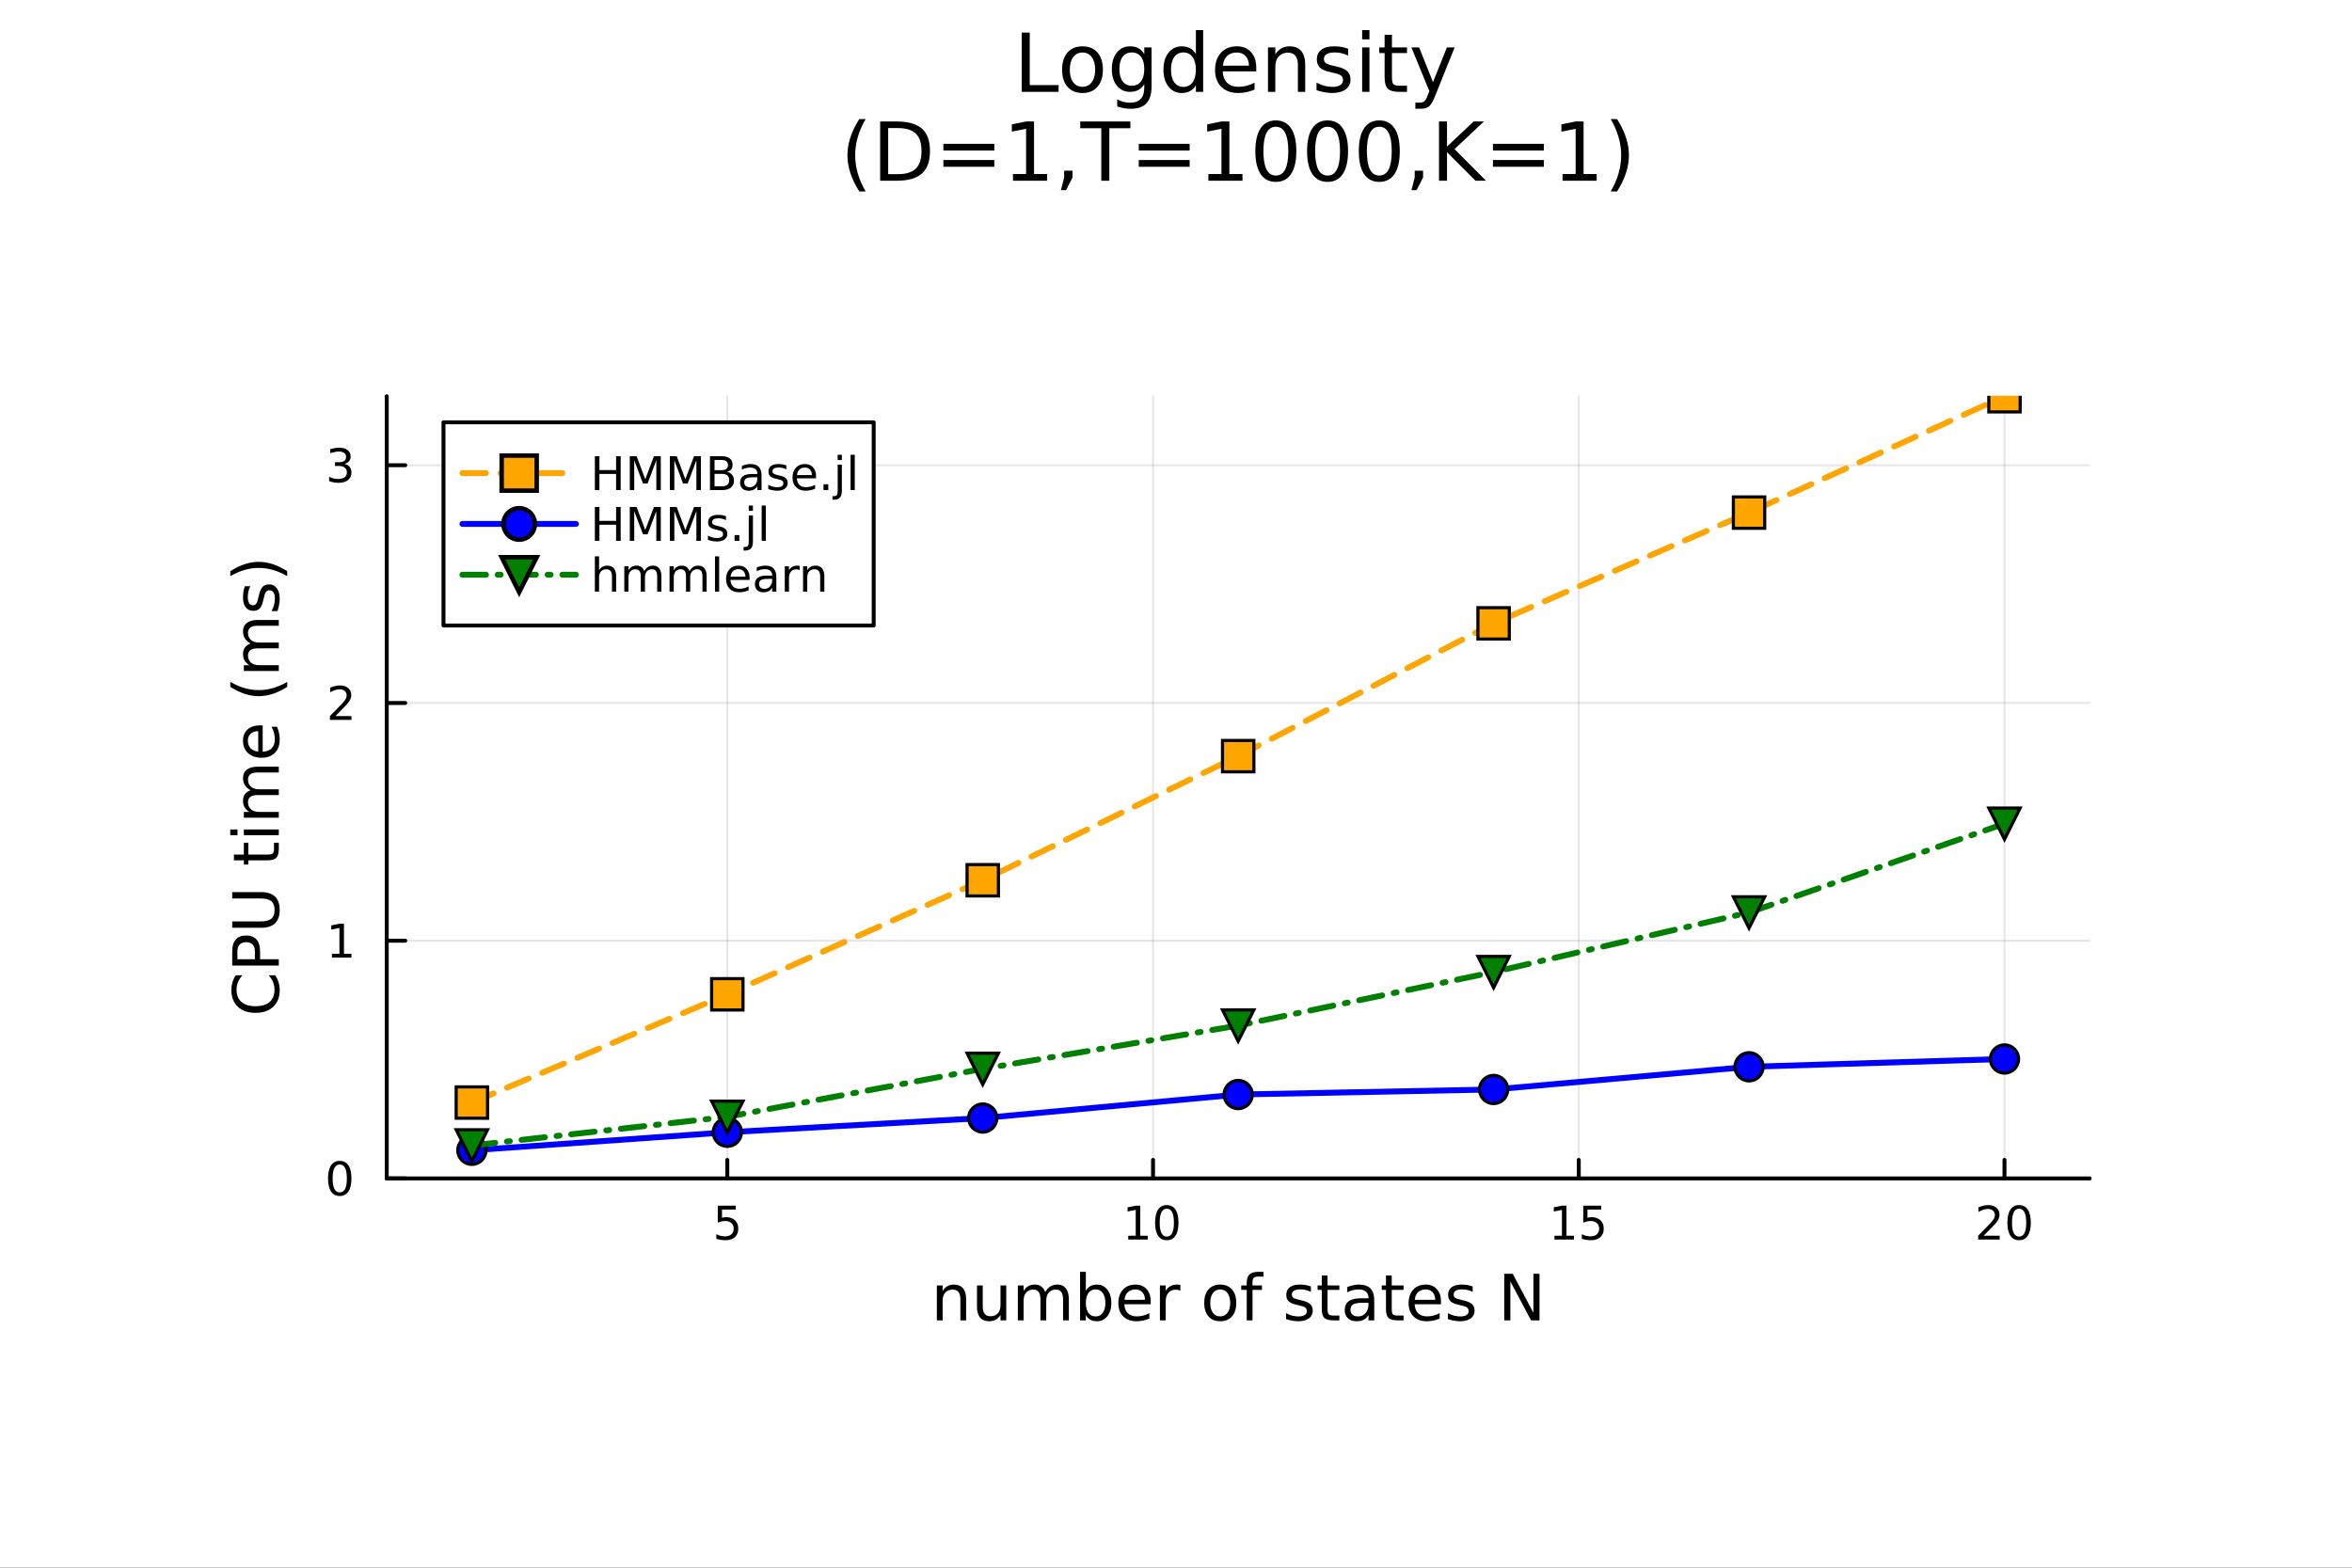 <?xml version="1.0" encoding="utf-8"?>
<svg xmlns="http://www.w3.org/2000/svg" xmlns:xlink="http://www.w3.org/1999/xlink" width="600" height="400" viewBox="0 0 2400 1600">
<rect x="0" y="0" width="2400" height="1600" fill="#333333" stroke="none"/>
<defs>
  <clipPath id="clip260">
    <rect x="0" y="0" width="2400" height="1600"/>
  </clipPath>
</defs>
<path clip-path="url(#clip260)" d="M0 1600 L2400 1600 L2400 0 L0 0  Z" fill="#ffffff" fill-rule="evenodd" fill-opacity="1"/>
<defs>
  <clipPath id="clip261">
    <rect x="480" y="0" width="1681" height="1600"/>
  </clipPath>
</defs>
<path clip-path="url(#clip260)" d="M394.621 1202.71 L2132.28 1202.71 L2132.28 404.425 L394.621 404.425  Z" fill="#ffffff" fill-rule="evenodd" fill-opacity="1"/>
<defs>
  <clipPath id="clip262">
    <rect x="394" y="404" width="1739" height="799"/>
  </clipPath>
</defs>
<polyline clip-path="url(#clip262)" style="stroke:#000000; stroke-linecap:round; stroke-linejoin:round; stroke-width:2; stroke-opacity:0.1; fill:none" points="742.154,1202.71 742.154,404.425 "/>
<polyline clip-path="url(#clip262)" style="stroke:#000000; stroke-linecap:round; stroke-linejoin:round; stroke-width:2; stroke-opacity:0.1; fill:none" points="1176.57,1202.71 1176.57,404.425 "/>
<polyline clip-path="url(#clip262)" style="stroke:#000000; stroke-linecap:round; stroke-linejoin:round; stroke-width:2; stroke-opacity:0.1; fill:none" points="1610.98,1202.71 1610.98,404.425 "/>
<polyline clip-path="url(#clip262)" style="stroke:#000000; stroke-linecap:round; stroke-linejoin:round; stroke-width:2; stroke-opacity:0.1; fill:none" points="2045.4,1202.71 2045.4,404.425 "/>
<polyline clip-path="url(#clip260)" style="stroke:#000000; stroke-linecap:round; stroke-linejoin:round; stroke-width:4; stroke-opacity:1; fill:none" points="394.621,1202.71 2132.28,1202.71 "/>
<polyline clip-path="url(#clip260)" style="stroke:#000000; stroke-linecap:round; stroke-linejoin:round; stroke-width:4; stroke-opacity:1; fill:none" points="742.154,1202.71 742.154,1183.81 "/>
<polyline clip-path="url(#clip260)" style="stroke:#000000; stroke-linecap:round; stroke-linejoin:round; stroke-width:4; stroke-opacity:1; fill:none" points="1176.57,1202.71 1176.57,1183.81 "/>
<polyline clip-path="url(#clip260)" style="stroke:#000000; stroke-linecap:round; stroke-linejoin:round; stroke-width:4; stroke-opacity:1; fill:none" points="1610.98,1202.71 1610.98,1183.81 "/>
<polyline clip-path="url(#clip260)" style="stroke:#000000; stroke-linecap:round; stroke-linejoin:round; stroke-width:4; stroke-opacity:1; fill:none" points="2045.4,1202.71 2045.4,1183.81 "/>
<path clip-path="url(#clip260)" d="M732.432 1230.55 L750.788 1230.55 L750.788 1234.48 L736.714 1234.48 L736.714 1242.95 Q737.733 1242.61 738.751 1242.45 Q739.77 1242.26 740.788 1242.26 Q746.575 1242.26 749.955 1245.43 Q753.334 1248.6 753.334 1254.02 Q753.334 1259.6 749.862 1262.7 Q746.39 1265.78 740.07 1265.78 Q737.895 1265.78 735.626 1265.41 Q733.381 1265.04 730.973 1264.3 L730.973 1259.6 Q733.057 1260.73 735.279 1261.29 Q737.501 1261.84 739.978 1261.84 Q743.982 1261.84 746.32 1259.74 Q748.658 1257.63 748.658 1254.02 Q748.658 1250.41 746.32 1248.3 Q743.982 1246.2 739.978 1246.2 Q738.103 1246.2 736.228 1246.61 Q734.376 1247.03 732.432 1247.91 L732.432 1230.55 Z" fill="#000000" fill-rule="nonzero" fill-opacity="1" /><path clip-path="url(#clip260)" d="M1151.26 1261.17 L1158.9 1261.17 L1158.9 1234.81 L1150.59 1236.47 L1150.59 1232.21 L1158.85 1230.55 L1163.53 1230.55 L1163.53 1261.17 L1171.16 1261.17 L1171.16 1265.11 L1151.26 1265.11 L1151.26 1261.17 Z" fill="#000000" fill-rule="nonzero" fill-opacity="1" /><path clip-path="url(#clip260)" d="M1190.61 1233.63 Q1187 1233.63 1185.17 1237.19 Q1183.36 1240.73 1183.36 1247.86 Q1183.36 1254.97 1185.17 1258.53 Q1187 1262.08 1190.61 1262.08 Q1194.24 1262.08 1196.05 1258.53 Q1197.88 1254.97 1197.88 1247.86 Q1197.88 1240.73 1196.05 1237.19 Q1194.24 1233.63 1190.61 1233.63 M1190.61 1229.92 Q1196.42 1229.92 1199.47 1234.53 Q1202.55 1239.11 1202.55 1247.86 Q1202.55 1256.59 1199.47 1261.2 Q1196.42 1265.78 1190.61 1265.78 Q1184.8 1265.78 1181.72 1261.2 Q1178.66 1256.59 1178.66 1247.86 Q1178.66 1239.11 1181.72 1234.53 Q1184.8 1229.92 1190.61 1229.92 Z" fill="#000000" fill-rule="nonzero" fill-opacity="1" /><path clip-path="url(#clip260)" d="M1586.17 1261.17 L1593.81 1261.17 L1593.81 1234.81 L1585.5 1236.47 L1585.5 1232.21 L1593.76 1230.55 L1598.44 1230.55 L1598.44 1261.17 L1606.08 1261.17 L1606.08 1265.11 L1586.17 1265.11 L1586.17 1261.17 Z" fill="#000000" fill-rule="nonzero" fill-opacity="1" /><path clip-path="url(#clip260)" d="M1615.57 1230.55 L1633.92 1230.55 L1633.92 1234.48 L1619.85 1234.48 L1619.85 1242.95 Q1620.87 1242.61 1621.89 1242.45 Q1622.91 1242.26 1623.92 1242.26 Q1629.71 1242.26 1633.09 1245.43 Q1636.47 1248.6 1636.47 1254.02 Q1636.47 1259.6 1633 1262.7 Q1629.53 1265.78 1623.21 1265.78 Q1621.03 1265.78 1618.76 1265.41 Q1616.52 1265.04 1614.11 1264.3 L1614.11 1259.6 Q1616.19 1260.73 1618.42 1261.29 Q1620.64 1261.84 1623.11 1261.84 Q1627.12 1261.84 1629.46 1259.74 Q1631.79 1257.63 1631.79 1254.02 Q1631.79 1250.41 1629.46 1248.3 Q1627.12 1246.2 1623.11 1246.2 Q1621.24 1246.2 1619.36 1246.61 Q1617.51 1247.03 1615.57 1247.91 L1615.57 1230.55 Z" fill="#000000" fill-rule="nonzero" fill-opacity="1" /><path clip-path="url(#clip260)" d="M2024.17 1261.17 L2040.49 1261.17 L2040.49 1265.11 L2018.55 1265.11 L2018.55 1261.17 Q2021.21 1258.42 2025.79 1253.79 Q2030.4 1249.14 2031.58 1247.79 Q2033.83 1245.27 2034.71 1243.53 Q2035.61 1241.77 2035.61 1240.08 Q2035.61 1237.33 2033.66 1235.59 Q2031.74 1233.86 2028.64 1233.86 Q2026.44 1233.86 2023.99 1234.62 Q2021.56 1235.39 2018.78 1236.94 L2018.78 1232.21 Q2021.6 1231.08 2024.06 1230.5 Q2026.51 1229.92 2028.55 1229.92 Q2033.92 1229.92 2037.11 1232.61 Q2040.31 1235.29 2040.31 1239.78 Q2040.31 1241.91 2039.5 1243.83 Q2038.71 1245.73 2036.6 1248.33 Q2036.03 1249 2032.92 1252.21 Q2029.82 1255.41 2024.17 1261.17 Z" fill="#000000" fill-rule="nonzero" fill-opacity="1" /><path clip-path="url(#clip260)" d="M2060.31 1233.63 Q2056.7 1233.63 2054.87 1237.19 Q2053.06 1240.73 2053.06 1247.86 Q2053.06 1254.97 2054.87 1258.53 Q2056.7 1262.08 2060.31 1262.08 Q2063.94 1262.08 2065.75 1258.53 Q2067.58 1254.97 2067.58 1247.86 Q2067.58 1240.73 2065.75 1237.19 Q2063.94 1233.63 2060.31 1233.63 M2060.31 1229.92 Q2066.12 1229.92 2069.17 1234.53 Q2072.25 1239.11 2072.25 1247.86 Q2072.25 1256.59 2069.17 1261.2 Q2066.12 1265.78 2060.31 1265.78 Q2054.5 1265.78 2051.42 1261.2 Q2048.36 1256.59 2048.36 1247.86 Q2048.36 1239.11 2051.42 1234.53 Q2054.5 1229.92 2060.31 1229.92 Z" fill="#000000" fill-rule="nonzero" fill-opacity="1" /><path clip-path="url(#clip260)" d="M985.844 1326.06 L985.844 1347.57 L979.987 1347.57 L979.987 1326.25 Q979.987 1321.19 978.014 1318.67 Q976.041 1316.16 972.094 1316.16 Q967.352 1316.16 964.614 1319.18 Q961.877 1322.2 961.877 1327.42 L961.877 1347.57 L955.989 1347.57 L955.989 1311.92 L961.877 1311.92 L961.877 1317.46 Q963.978 1314.25 966.81 1312.66 Q969.675 1311.06 973.399 1311.06 Q979.542 1311.06 982.693 1314.88 Q985.844 1318.67 985.844 1326.06 Z" fill="#000000" fill-rule="nonzero" fill-opacity="1" /><path clip-path="url(#clip260)" d="M996.92 1333.5 L996.92 1311.92 L1002.78 1311.92 L1002.78 1333.28 Q1002.78 1338.34 1004.75 1340.89 Q1006.72 1343.4 1010.67 1343.4 Q1015.41 1343.4 1018.15 1340.38 Q1020.92 1337.35 1020.92 1332.13 L1020.92 1311.92 L1026.78 1311.92 L1026.78 1347.57 L1020.92 1347.57 L1020.92 1342.1 Q1018.79 1345.34 1015.95 1346.93 Q1013.15 1348.49 1009.43 1348.49 Q1003.29 1348.49 1000.1 1344.68 Q996.92 1340.86 996.92 1333.5 M1011.66 1311.06 L1011.66 1311.06 Z" fill="#000000" fill-rule="nonzero" fill-opacity="1" /><path clip-path="url(#clip260)" d="M1066.59 1318.77 Q1068.79 1314.82 1071.84 1312.94 Q1074.9 1311.06 1079.04 1311.06 Q1084.61 1311.06 1087.63 1314.98 Q1090.66 1318.86 1090.66 1326.06 L1090.66 1347.57 L1084.77 1347.57 L1084.77 1326.25 Q1084.77 1321.12 1082.95 1318.64 Q1081.14 1316.16 1077.41 1316.16 Q1072.86 1316.16 1070.22 1319.18 Q1067.58 1322.2 1067.58 1327.42 L1067.58 1347.57 L1061.69 1347.57 L1061.69 1326.25 Q1061.69 1321.09 1059.88 1318.64 Q1058.06 1316.16 1054.28 1316.16 Q1049.79 1316.16 1047.15 1319.21 Q1044.5 1322.24 1044.5 1327.42 L1044.5 1347.57 L1038.62 1347.57 L1038.62 1311.92 L1044.5 1311.92 L1044.5 1317.46 Q1046.51 1314.18 1049.31 1312.62 Q1052.11 1311.06 1055.96 1311.06 Q1059.85 1311.06 1062.55 1313.04 Q1065.29 1315.01 1066.59 1318.77 Z" fill="#000000" fill-rule="nonzero" fill-opacity="1" /><path clip-path="url(#clip260)" d="M1127.93 1329.78 Q1127.93 1323.32 1125.25 1319.66 Q1122.61 1315.97 1117.96 1315.97 Q1113.32 1315.97 1110.64 1319.66 Q1108 1323.32 1108 1329.78 Q1108 1336.24 1110.64 1339.93 Q1113.32 1343.59 1117.96 1343.59 Q1122.61 1343.59 1125.25 1339.93 Q1127.93 1336.24 1127.93 1329.78 M1108 1317.33 Q1109.85 1314.15 1112.65 1312.62 Q1115.48 1311.06 1119.4 1311.06 Q1125.89 1311.06 1129.93 1316.22 Q1134.01 1321.38 1134.01 1329.78 Q1134.01 1338.18 1129.93 1343.34 Q1125.89 1348.49 1119.4 1348.49 Q1115.48 1348.49 1112.65 1346.97 Q1109.85 1345.41 1108 1342.22 L1108 1347.57 L1102.11 1347.57 L1102.11 1298.05 L1108 1298.05 L1108 1317.33 Z" fill="#000000" fill-rule="nonzero" fill-opacity="1" /><path clip-path="url(#clip260)" d="M1174.21 1328.28 L1174.21 1331.15 L1147.28 1331.15 Q1147.66 1337.2 1150.91 1340.38 Q1154.19 1343.53 1160.01 1343.53 Q1163.38 1343.53 1166.53 1342.7 Q1169.72 1341.87 1172.84 1340.22 L1172.84 1345.76 Q1169.69 1347.09 1166.38 1347.79 Q1163.07 1348.49 1159.66 1348.49 Q1151.13 1348.49 1146.13 1343.53 Q1141.17 1338.56 1141.17 1330.1 Q1141.17 1321.34 1145.88 1316.22 Q1150.62 1311.06 1158.64 1311.06 Q1165.83 1311.06 1170 1315.71 Q1174.21 1320.33 1174.21 1328.28 M1168.35 1326.56 Q1168.29 1321.76 1165.64 1318.89 Q1163.03 1316.03 1158.7 1316.03 Q1153.8 1316.03 1150.84 1318.8 Q1147.91 1321.57 1147.47 1326.6 L1168.35 1326.56 Z" fill="#000000" fill-rule="nonzero" fill-opacity="1" /><path clip-path="url(#clip260)" d="M1204.47 1317.4 Q1203.49 1316.83 1202.31 1316.57 Q1201.16 1316.28 1199.76 1316.28 Q1194.8 1316.28 1192.12 1319.53 Q1189.48 1322.75 1189.48 1328.79 L1189.48 1347.57 L1183.59 1347.57 L1183.59 1311.92 L1189.48 1311.92 L1189.48 1317.46 Q1191.33 1314.22 1194.29 1312.66 Q1197.25 1311.06 1201.48 1311.06 Q1202.09 1311.06 1202.82 1311.16 Q1203.55 1311.22 1204.44 1311.38 L1204.47 1317.4 Z" fill="#000000" fill-rule="nonzero" fill-opacity="1" /><path clip-path="url(#clip260)" d="M1245.15 1316.03 Q1240.44 1316.03 1237.7 1319.72 Q1234.97 1323.38 1234.97 1329.78 Q1234.97 1336.18 1237.67 1339.87 Q1240.41 1343.53 1245.15 1343.53 Q1249.83 1343.53 1252.57 1339.84 Q1255.3 1336.14 1255.3 1329.78 Q1255.3 1323.45 1252.57 1319.75 Q1249.83 1316.03 1245.15 1316.03 M1245.15 1311.06 Q1252.79 1311.06 1257.15 1316.03 Q1261.51 1320.99 1261.51 1329.78 Q1261.51 1338.53 1257.15 1343.53 Q1252.79 1348.49 1245.15 1348.49 Q1237.48 1348.49 1233.12 1343.53 Q1228.79 1338.53 1228.79 1329.78 Q1228.79 1320.99 1233.12 1316.03 Q1237.48 1311.06 1245.15 1311.06 Z" fill="#000000" fill-rule="nonzero" fill-opacity="1" /><path clip-path="url(#clip260)" d="M1289.27 1298.05 L1289.27 1302.92 L1283.66 1302.92 Q1280.51 1302.92 1279.27 1304.19 Q1278.06 1305.46 1278.06 1308.77 L1278.06 1311.92 L1287.71 1311.92 L1287.71 1316.47 L1278.06 1316.47 L1278.06 1347.57 L1272.17 1347.57 L1272.17 1316.47 L1266.57 1316.47 L1266.57 1311.92 L1272.17 1311.92 L1272.17 1309.44 Q1272.17 1303.49 1274.94 1300.78 Q1277.71 1298.05 1283.73 1298.05 L1289.27 1298.05 Z" fill="#000000" fill-rule="nonzero" fill-opacity="1" /><path clip-path="url(#clip260)" d="M1337.61 1312.97 L1337.61 1318.51 Q1335.13 1317.24 1332.46 1316.6 Q1329.78 1315.97 1326.92 1315.97 Q1322.56 1315.97 1320.36 1317.3 Q1318.2 1318.64 1318.2 1321.31 Q1318.2 1323.35 1319.76 1324.53 Q1321.32 1325.67 1326.03 1326.72 L1328.03 1327.17 Q1334.27 1328.51 1336.88 1330.96 Q1339.52 1333.38 1339.52 1337.74 Q1339.52 1342.7 1335.58 1345.6 Q1331.66 1348.49 1324.79 1348.49 Q1321.92 1348.49 1318.8 1347.92 Q1315.71 1347.38 1312.28 1346.27 L1312.28 1340.22 Q1315.52 1341.91 1318.67 1342.77 Q1321.83 1343.59 1324.91 1343.59 Q1329.05 1343.59 1331.28 1342.19 Q1333.51 1340.76 1333.51 1338.18 Q1333.51 1335.79 1331.88 1334.52 Q1330.29 1333.25 1324.85 1332.07 L1322.81 1331.59 Q1317.37 1330.45 1314.95 1328.09 Q1312.53 1325.71 1312.53 1321.57 Q1312.53 1316.54 1316.1 1313.8 Q1319.66 1311.06 1326.22 1311.06 Q1329.46 1311.06 1332.33 1311.54 Q1335.19 1312.02 1337.61 1312.97 Z" fill="#000000" fill-rule="nonzero" fill-opacity="1" /><path clip-path="url(#clip260)" d="M1354.64 1301.8 L1354.64 1311.92 L1366.7 1311.92 L1366.7 1316.47 L1354.64 1316.47 L1354.64 1335.83 Q1354.64 1340.19 1355.82 1341.43 Q1357.03 1342.67 1360.69 1342.67 L1366.7 1342.67 L1366.7 1347.57 L1360.69 1347.57 Q1353.91 1347.57 1351.33 1345.06 Q1348.75 1342.51 1348.75 1335.83 L1348.75 1316.47 L1344.46 1316.47 L1344.46 1311.92 L1348.75 1311.92 L1348.75 1301.8 L1354.64 1301.8 Z" fill="#000000" fill-rule="nonzero" fill-opacity="1" /><path clip-path="url(#clip260)" d="M1390.61 1329.65 Q1383.51 1329.65 1380.77 1331.28 Q1378.04 1332.9 1378.04 1336.81 Q1378.04 1339.93 1380.07 1341.78 Q1382.14 1343.59 1385.67 1343.59 Q1390.54 1343.59 1393.47 1340.16 Q1396.43 1336.69 1396.43 1330.96 L1396.43 1329.65 L1390.61 1329.65 M1402.29 1327.23 L1402.29 1347.57 L1396.43 1347.57 L1396.43 1342.16 Q1394.43 1345.41 1391.43 1346.97 Q1388.44 1348.49 1384.11 1348.49 Q1378.64 1348.49 1375.39 1345.44 Q1372.18 1342.35 1372.18 1337.2 Q1372.18 1331.18 1376.19 1328.12 Q1380.23 1325.07 1388.22 1325.07 L1396.43 1325.07 L1396.43 1324.5 Q1396.43 1320.45 1393.76 1318.26 Q1391.12 1316.03 1386.31 1316.03 Q1383.26 1316.03 1380.36 1316.76 Q1377.46 1317.49 1374.79 1318.96 L1374.79 1313.55 Q1378 1312.31 1381.03 1311.7 Q1384.05 1311.06 1386.92 1311.06 Q1394.65 1311.06 1398.47 1315.07 Q1402.29 1319.08 1402.29 1327.23 Z" fill="#000000" fill-rule="nonzero" fill-opacity="1" /><path clip-path="url(#clip260)" d="M1420.14 1301.8 L1420.14 1311.92 L1432.21 1311.92 L1432.21 1316.47 L1420.14 1316.47 L1420.14 1335.83 Q1420.14 1340.19 1421.32 1341.43 Q1422.53 1342.67 1426.19 1342.67 L1432.21 1342.67 L1432.21 1347.57 L1426.19 1347.57 Q1419.41 1347.57 1416.83 1345.06 Q1414.26 1342.51 1414.26 1335.83 L1414.26 1316.47 L1409.96 1316.47 L1409.96 1311.92 L1414.26 1311.92 L1414.26 1301.8 L1420.14 1301.8 Z" fill="#000000" fill-rule="nonzero" fill-opacity="1" /><path clip-path="url(#clip260)" d="M1470.4 1328.28 L1470.4 1331.15 L1443.47 1331.15 Q1443.86 1337.2 1447.1 1340.38 Q1450.38 1343.53 1456.21 1343.53 Q1459.58 1343.53 1462.73 1342.7 Q1465.91 1341.87 1469.03 1340.22 L1469.03 1345.76 Q1465.88 1347.09 1462.57 1347.79 Q1459.26 1348.49 1455.86 1348.49 Q1447.33 1348.49 1442.33 1343.53 Q1437.36 1338.56 1437.36 1330.1 Q1437.36 1321.34 1442.07 1316.22 Q1446.82 1311.06 1454.84 1311.06 Q1462.03 1311.06 1466.2 1315.71 Q1470.4 1320.33 1470.4 1328.28 M1464.55 1326.56 Q1464.48 1321.76 1461.84 1318.89 Q1459.23 1316.03 1454.9 1316.03 Q1450 1316.03 1447.04 1318.8 Q1444.11 1321.57 1443.67 1326.6 L1464.55 1326.56 Z" fill="#000000" fill-rule="nonzero" fill-opacity="1" /><path clip-path="url(#clip260)" d="M1502.74 1312.97 L1502.74 1318.51 Q1500.26 1317.24 1497.58 1316.6 Q1494.91 1315.97 1492.04 1315.97 Q1487.68 1315.97 1485.49 1317.3 Q1483.32 1318.64 1483.32 1321.31 Q1483.32 1323.35 1484.88 1324.53 Q1486.44 1325.67 1491.15 1326.72 L1493.16 1327.17 Q1499.4 1328.51 1502.01 1330.96 Q1504.65 1333.38 1504.65 1337.74 Q1504.65 1342.7 1500.7 1345.6 Q1496.79 1348.49 1489.91 1348.49 Q1487.05 1348.49 1483.93 1347.92 Q1480.84 1347.38 1477.4 1346.27 L1477.4 1340.22 Q1480.65 1341.91 1483.8 1342.77 Q1486.95 1343.59 1490.04 1343.59 Q1494.18 1343.59 1496.41 1342.19 Q1498.63 1340.76 1498.63 1338.18 Q1498.63 1335.79 1497.01 1334.52 Q1495.42 1333.25 1489.98 1332.07 L1487.94 1331.59 Q1482.5 1330.45 1480.08 1328.09 Q1477.66 1325.71 1477.66 1321.57 Q1477.66 1316.54 1481.22 1313.8 Q1484.79 1311.06 1491.34 1311.06 Q1494.59 1311.06 1497.46 1311.54 Q1500.32 1312.02 1502.74 1312.97 Z" fill="#000000" fill-rule="nonzero" fill-opacity="1" /><path clip-path="url(#clip260)" d="M1534.95 1300.05 L1543.61 1300.05 L1564.68 1339.81 L1564.68 1300.05 L1570.92 1300.05 L1570.92 1347.57 L1562.26 1347.57 L1541.19 1307.82 L1541.19 1347.57 L1534.95 1347.57 L1534.95 1300.05 Z" fill="#000000" fill-rule="nonzero" fill-opacity="1" /><polyline clip-path="url(#clip262)" style="stroke:#000000; stroke-linecap:round; stroke-linejoin:round; stroke-width:2; stroke-opacity:0.1; fill:none" points="394.621,1202.71 2132.28,1202.71 "/>
<polyline clip-path="url(#clip262)" style="stroke:#000000; stroke-linecap:round; stroke-linejoin:round; stroke-width:2; stroke-opacity:0.1; fill:none" points="394.621,960.083 2132.28,960.083 "/>
<polyline clip-path="url(#clip262)" style="stroke:#000000; stroke-linecap:round; stroke-linejoin:round; stroke-width:2; stroke-opacity:0.1; fill:none" points="394.621,717.458 2132.28,717.458 "/>
<polyline clip-path="url(#clip262)" style="stroke:#000000; stroke-linecap:round; stroke-linejoin:round; stroke-width:2; stroke-opacity:0.1; fill:none" points="394.621,474.834 2132.28,474.834 "/>
<polyline clip-path="url(#clip260)" style="stroke:#000000; stroke-linecap:round; stroke-linejoin:round; stroke-width:4; stroke-opacity:1; fill:none" points="394.621,1202.71 394.621,404.425 "/>
<polyline clip-path="url(#clip260)" style="stroke:#000000; stroke-linecap:round; stroke-linejoin:round; stroke-width:4; stroke-opacity:1; fill:none" points="394.621,1202.71 413.519,1202.71 "/>
<polyline clip-path="url(#clip260)" style="stroke:#000000; stroke-linecap:round; stroke-linejoin:round; stroke-width:4; stroke-opacity:1; fill:none" points="394.621,960.083 413.519,960.083 "/>
<polyline clip-path="url(#clip260)" style="stroke:#000000; stroke-linecap:round; stroke-linejoin:round; stroke-width:4; stroke-opacity:1; fill:none" points="394.621,717.458 413.519,717.458 "/>
<polyline clip-path="url(#clip260)" style="stroke:#000000; stroke-linecap:round; stroke-linejoin:round; stroke-width:4; stroke-opacity:1; fill:none" points="394.621,474.834 413.519,474.834 "/>
<path clip-path="url(#clip260)" d="M346.677 1188.51 Q343.066 1188.51 341.237 1192.07 Q339.432 1195.61 339.432 1202.74 Q339.432 1209.85 341.237 1213.41 Q343.066 1216.96 346.677 1216.96 Q350.311 1216.96 352.117 1213.41 Q353.945 1209.85 353.945 1202.74 Q353.945 1195.61 352.117 1192.07 Q350.311 1188.51 346.677 1188.51 M346.677 1184.8 Q352.487 1184.8 355.543 1189.41 Q358.621 1193.99 358.621 1202.74 Q358.621 1211.47 355.543 1216.08 Q352.487 1220.66 346.677 1220.66 Q340.867 1220.66 337.788 1216.08 Q334.733 1211.47 334.733 1202.74 Q334.733 1193.99 337.788 1189.41 Q340.867 1184.8 346.677 1184.8 Z" fill="#000000" fill-rule="nonzero" fill-opacity="1" /><path clip-path="url(#clip260)" d="M338.714 973.428 L346.353 973.428 L346.353 947.062 L338.043 948.729 L338.043 944.47 L346.307 942.803 L350.983 942.803 L350.983 973.428 L358.621 973.428 L358.621 977.363 L338.714 977.363 L338.714 973.428 Z" fill="#000000" fill-rule="nonzero" fill-opacity="1" /><path clip-path="url(#clip260)" d="M342.302 730.803 L358.621 730.803 L358.621 734.738 L336.677 734.738 L336.677 730.803 Q339.339 728.049 343.922 723.419 Q348.529 718.766 349.709 717.424 Q351.955 714.901 352.834 713.164 Q353.737 711.405 353.737 709.715 Q353.737 706.961 351.793 705.225 Q349.871 703.489 346.77 703.489 Q344.571 703.489 342.117 704.252 Q339.686 705.016 336.909 706.567 L336.909 701.845 Q339.733 700.711 342.186 700.132 Q344.64 699.553 346.677 699.553 Q352.047 699.553 355.242 702.239 Q358.436 704.924 358.436 709.414 Q358.436 711.544 357.626 713.465 Q356.839 715.364 354.732 717.956 Q354.154 718.627 351.052 721.845 Q347.95 725.039 342.302 730.803 Z" fill="#000000" fill-rule="nonzero" fill-opacity="1" /><path clip-path="url(#clip260)" d="M351.492 473.48 Q354.848 474.197 356.723 476.466 Q358.621 478.734 358.621 482.068 Q358.621 487.183 355.103 489.984 Q351.584 492.785 345.103 492.785 Q342.927 492.785 340.612 492.345 Q338.321 491.929 335.867 491.072 L335.867 486.558 Q337.811 487.693 340.126 488.271 Q342.441 488.85 344.964 488.85 Q349.362 488.85 351.654 487.114 Q353.969 485.378 353.969 482.068 Q353.969 479.012 351.816 477.299 Q349.686 475.563 345.867 475.563 L341.839 475.563 L341.839 471.721 L346.052 471.721 Q349.501 471.721 351.33 470.355 Q353.158 468.966 353.158 466.373 Q353.158 463.711 351.26 462.299 Q349.385 460.864 345.867 460.864 Q343.946 460.864 341.746 461.281 Q339.547 461.697 336.909 462.577 L336.909 458.41 Q339.571 457.67 341.885 457.299 Q344.223 456.929 346.283 456.929 Q351.608 456.929 354.709 459.359 Q357.811 461.767 357.811 465.887 Q357.811 468.758 356.168 470.748 Q354.524 472.716 351.492 473.48 Z" fill="#000000" fill-rule="nonzero" fill-opacity="1" /><path clip-path="url(#clip260)" d="M240.617 995.397 L247.396 995.397 Q244.373 998.643 242.877 1002.34 Q241.381 1006 241.381 1010.13 Q241.381 1018.28 246.378 1022.61 Q251.343 1026.94 260.764 1026.94 Q270.154 1026.94 275.151 1022.61 Q280.116 1018.28 280.116 1010.13 Q280.116 1006 278.62 1002.34 Q277.124 998.643 274.1 995.397 L280.816 995.397 Q283.108 998.77 284.254 1002.56 Q285.4 1006.31 285.4 1010.52 Q285.4 1021.3 278.811 1027.51 Q272.191 1033.72 260.764 1033.72 Q249.306 1033.72 242.718 1027.51 Q236.097 1021.3 236.097 1010.52 Q236.097 1006.25 237.243 1002.49 Q238.357 998.707 240.617 995.397 Z" fill="#000000" fill-rule="nonzero" fill-opacity="1" /><path clip-path="url(#clip260)" d="M242.24 979.037 L260.096 979.037 L260.096 970.952 Q260.096 966.464 257.772 964.014 Q255.449 961.563 251.152 961.563 Q246.887 961.563 244.564 964.014 Q242.24 966.464 242.24 970.952 L242.24 979.037 M236.957 985.466 L236.957 970.952 Q236.957 962.963 240.585 958.889 Q244.182 954.783 251.152 954.783 Q258.186 954.783 261.783 958.889 Q265.379 962.963 265.379 970.952 L265.379 979.037 L284.477 979.037 L284.477 985.466 L236.957 985.466 Z" fill="#000000" fill-rule="nonzero" fill-opacity="1" /><path clip-path="url(#clip260)" d="M236.957 946.89 L236.957 940.429 L265.825 940.429 Q273.464 940.429 276.838 937.66 Q280.18 934.891 280.18 928.684 Q280.18 922.509 276.838 919.74 Q273.464 916.971 265.825 916.971 L236.957 916.971 L236.957 910.51 L266.621 910.51 Q275.915 910.51 280.657 915.125 Q285.4 919.708 285.4 928.684 Q285.4 937.691 280.657 942.307 Q275.915 946.89 266.621 946.89 L236.957 946.89 Z" fill="#000000" fill-rule="nonzero" fill-opacity="1" /><path clip-path="url(#clip260)" d="M238.707 872.188 L248.829 872.188 L248.829 860.125 L253.38 860.125 L253.38 872.188 L272.732 872.188 Q277.092 872.188 278.334 871.011 Q279.575 869.801 279.575 866.141 L279.575 860.125 L284.477 860.125 L284.477 866.141 Q284.477 872.92 281.962 875.498 Q279.416 878.077 272.732 878.077 L253.38 878.077 L253.38 882.373 L248.829 882.373 L248.829 878.077 L238.707 878.077 L238.707 872.188 Z" fill="#000000" fill-rule="nonzero" fill-opacity="1" /><path clip-path="url(#clip260)" d="M248.829 852.423 L248.829 846.566 L284.477 846.566 L284.477 852.423 L248.829 852.423 M234.951 852.423 L234.951 846.566 L242.367 846.566 L242.367 852.423 L234.951 852.423 Z" fill="#000000" fill-rule="nonzero" fill-opacity="1" /><path clip-path="url(#clip260)" d="M255.672 806.558 Q251.725 804.362 249.847 801.306 Q247.969 798.251 247.969 794.113 Q247.969 788.543 251.884 785.519 Q255.767 782.495 262.961 782.495 L284.477 782.495 L284.477 788.384 L263.151 788.384 Q258.027 788.384 255.544 790.198 Q253.062 792.012 253.062 795.736 Q253.062 800.288 256.086 802.929 Q259.109 805.571 264.329 805.571 L284.477 805.571 L284.477 811.459 L263.151 811.459 Q257.995 811.459 255.544 813.274 Q253.062 815.088 253.062 818.876 Q253.062 823.363 256.117 826.005 Q259.141 828.647 264.329 828.647 L284.477 828.647 L284.477 834.535 L248.829 834.535 L248.829 828.647 L254.367 828.647 Q251.088 826.642 249.529 823.841 Q247.969 821.04 247.969 817.189 Q247.969 813.306 249.943 810.6 Q251.916 807.863 255.672 806.558 Z" fill="#000000" fill-rule="nonzero" fill-opacity="1" /><path clip-path="url(#clip260)" d="M265.189 740.323 L268.053 740.323 L268.053 767.25 Q274.1 766.868 277.283 763.621 Q280.434 760.343 280.434 754.518 Q280.434 751.144 279.607 747.993 Q278.779 744.811 277.124 741.691 L282.662 741.691 Q283.999 744.842 284.699 748.153 Q285.4 751.463 285.4 754.868 Q285.4 763.398 280.434 768.395 Q275.469 773.361 267.003 773.361 Q258.25 773.361 253.125 768.65 Q247.969 763.908 247.969 755.887 Q247.969 748.694 252.616 744.524 Q257.231 740.323 265.189 740.323 M263.47 746.179 Q258.664 746.243 255.799 748.885 Q252.935 751.495 252.935 755.823 Q252.935 760.725 255.704 763.685 Q258.473 766.613 263.502 767.059 L263.47 746.179 Z" fill="#000000" fill-rule="nonzero" fill-opacity="1" /><path clip-path="url(#clip260)" d="M235.015 695.922 Q242.336 700.187 249.497 702.256 Q256.658 704.325 264.011 704.325 Q271.363 704.325 278.588 702.256 Q285.782 700.155 293.07 695.922 L293.07 701.014 Q285.591 705.789 278.366 708.176 Q271.14 710.531 264.011 710.531 Q256.913 710.531 249.72 708.176 Q242.527 705.821 235.015 701.014 L235.015 695.922 Z" fill="#000000" fill-rule="nonzero" fill-opacity="1" /><path clip-path="url(#clip260)" d="M255.672 656.805 Q251.725 654.608 249.847 651.553 Q247.969 648.497 247.969 644.36 Q247.969 638.79 251.884 635.766 Q255.767 632.742 262.961 632.742 L284.477 632.742 L284.477 638.631 L263.151 638.631 Q258.027 638.631 255.544 640.445 Q253.062 642.259 253.062 645.983 Q253.062 650.534 256.086 653.176 Q259.109 655.818 264.329 655.818 L284.477 655.818 L284.477 661.706 L263.151 661.706 Q257.995 661.706 255.544 663.52 Q253.062 665.335 253.062 669.122 Q253.062 673.61 256.117 676.252 Q259.141 678.894 264.329 678.894 L284.477 678.894 L284.477 684.782 L248.829 684.782 L248.829 678.894 L254.367 678.894 Q251.088 676.888 249.529 674.088 Q247.969 671.287 247.969 667.435 Q247.969 663.552 249.943 660.847 Q251.916 658.11 255.672 656.805 Z" fill="#000000" fill-rule="nonzero" fill-opacity="1" /><path clip-path="url(#clip260)" d="M249.879 598.336 L255.417 598.336 Q254.144 600.818 253.507 603.492 Q252.871 606.165 252.871 609.03 Q252.871 613.39 254.208 615.587 Q255.544 617.751 258.218 617.751 Q260.255 617.751 261.433 616.191 Q262.579 614.632 263.629 609.921 L264.075 607.916 Q265.411 601.678 267.862 599.068 Q270.281 596.426 274.642 596.426 Q279.607 596.426 282.503 600.373 Q285.4 604.288 285.4 611.163 Q285.4 614.027 284.827 617.146 Q284.286 620.234 283.172 623.671 L277.124 623.671 Q278.811 620.425 279.67 617.274 Q280.498 614.123 280.498 611.035 Q280.498 606.897 279.098 604.669 Q277.665 602.441 275.087 602.441 Q272.7 602.441 271.427 604.065 Q270.154 605.656 268.976 611.099 L268.499 613.136 Q267.353 618.579 264.998 620.998 Q262.61 623.416 258.473 623.416 Q253.444 623.416 250.707 619.852 Q247.969 616.287 247.969 609.73 Q247.969 606.484 248.447 603.619 Q248.924 600.755 249.879 598.336 Z" fill="#000000" fill-rule="nonzero" fill-opacity="1" /><path clip-path="url(#clip260)" d="M235.015 588.023 L235.015 582.931 Q242.527 578.156 249.72 575.801 Q256.913 573.414 264.011 573.414 Q271.14 573.414 278.366 575.801 Q285.591 578.156 293.07 582.931 L293.07 588.023 Q285.782 583.79 278.588 581.721 Q271.363 579.62 264.011 579.62 Q256.658 579.62 249.497 581.721 Q242.336 583.79 235.015 588.023 Z" fill="#000000" fill-rule="nonzero" fill-opacity="1" /><path clip-path="url(#clip260)" d="M1042.58 33.264 L1050.76 33.264 L1050.76 86.858 L1080.21 86.858 L1080.21 93.744 L1042.58 93.744 L1042.58 33.264 Z" fill="#000000" fill-rule="nonzero" fill-opacity="1" /><path clip-path="url(#clip260)" d="M1104.6 53.599 Q1098.6 53.599 1095.12 58.299 Q1091.63 62.957 1091.63 71.099 Q1091.63 79.242 1095.08 83.941 Q1098.56 88.599 1104.6 88.599 Q1110.55 88.599 1114.03 83.9 Q1117.52 79.201 1117.52 71.099 Q1117.52 63.038 1114.03 58.339 Q1110.55 53.599 1104.6 53.599 M1104.6 47.28 Q1114.32 47.28 1119.87 53.599 Q1125.42 59.919 1125.42 71.099 Q1125.42 82.239 1119.87 88.599 Q1114.32 94.919 1104.6 94.919 Q1094.83 94.919 1089.28 88.599 Q1083.77 82.239 1083.77 71.099 Q1083.77 59.919 1089.28 53.599 Q1094.83 47.28 1104.6 47.28 Z" fill="#000000" fill-rule="nonzero" fill-opacity="1" /><path clip-path="url(#clip260)" d="M1167.63 70.532 Q1167.63 62.431 1164.27 57.974 Q1160.94 53.519 1154.91 53.519 Q1148.91 53.519 1145.55 57.974 Q1142.23 62.431 1142.23 70.532 Q1142.23 78.594 1145.55 83.05 Q1148.91 87.506 1154.91 87.506 Q1160.94 87.506 1164.27 83.05 Q1167.63 78.594 1167.63 70.532 M1175.08 88.113 Q1175.08 99.699 1169.94 105.33 Q1164.79 111.001 1154.18 111.001 Q1150.25 111.001 1146.77 110.393 Q1143.28 109.826 1140 108.611 L1140 101.36 Q1143.28 103.142 1146.48 103.993 Q1149.68 104.843 1153 104.843 Q1160.34 104.843 1163.98 100.995 Q1167.63 97.187 1167.63 89.45 L1167.63 85.764 Q1165.32 89.774 1161.71 91.759 Q1158.11 93.744 1153.09 93.744 Q1144.74 93.744 1139.64 87.384 Q1134.53 81.024 1134.53 70.532 Q1134.53 60 1139.64 53.64 Q1144.74 47.28 1153.09 47.28 Q1158.11 47.28 1161.71 49.265 Q1165.32 51.25 1167.63 55.26 L1167.63 48.374 L1175.08 48.374 L1175.08 88.113 Z" fill="#000000" fill-rule="nonzero" fill-opacity="1" /><path clip-path="url(#clip260)" d="M1220.29 55.26 L1220.29 30.712 L1227.74 30.712 L1227.74 93.744 L1220.29 93.744 L1220.29 86.939 Q1217.94 90.989 1214.34 92.974 Q1210.77 94.919 1205.75 94.919 Q1197.52 94.919 1192.34 88.356 Q1187.19 81.794 1187.19 71.099 Q1187.19 60.405 1192.34 53.843 Q1197.52 47.28 1205.75 47.28 Q1210.77 47.28 1214.34 49.265 Q1217.94 51.209 1220.29 55.26 M1194.89 71.099 Q1194.89 79.323 1198.25 84.022 Q1201.66 88.68 1207.57 88.68 Q1213.48 88.68 1216.89 84.022 Q1220.29 79.323 1220.29 71.099 Q1220.29 62.876 1216.89 58.218 Q1213.48 53.519 1207.57 53.519 Q1201.66 53.519 1198.25 58.218 Q1194.89 62.876 1194.89 71.099 Z" fill="#000000" fill-rule="nonzero" fill-opacity="1" /><path clip-path="url(#clip260)" d="M1281.9 69.195 L1281.9 72.841 L1247.63 72.841 Q1248.12 80.538 1252.25 84.589 Q1256.42 88.599 1263.84 88.599 Q1268.13 88.599 1272.14 87.546 Q1276.19 86.493 1280.16 84.386 L1280.16 91.435 Q1276.15 93.136 1271.94 94.028 Q1267.73 94.919 1263.39 94.919 Q1252.54 94.919 1246.18 88.599 Q1239.86 82.28 1239.86 71.504 Q1239.86 60.364 1245.85 53.843 Q1251.89 47.28 1262.1 47.28 Q1271.25 47.28 1276.56 53.194 Q1281.9 59.068 1281.9 69.195 M1274.45 67.008 Q1274.37 60.891 1271.01 57.245 Q1267.69 53.599 1262.18 53.599 Q1255.94 53.599 1252.17 57.124 Q1248.44 60.648 1247.88 67.049 L1274.45 67.008 Z" fill="#000000" fill-rule="nonzero" fill-opacity="1" /><path clip-path="url(#clip260)" d="M1331.85 66.36 L1331.85 93.744 L1324.4 93.744 L1324.4 66.603 Q1324.4 60.162 1321.89 56.962 Q1319.38 53.762 1314.35 53.762 Q1308.32 53.762 1304.83 57.61 Q1301.35 61.458 1301.35 68.102 L1301.35 93.744 L1293.85 93.744 L1293.85 48.374 L1301.35 48.374 L1301.35 55.422 Q1304.02 51.331 1307.63 49.306 Q1311.27 47.28 1316.01 47.28 Q1323.83 47.28 1327.84 52.141 Q1331.85 56.962 1331.85 66.36 Z" fill="#000000" fill-rule="nonzero" fill-opacity="1" /><path clip-path="url(#clip260)" d="M1375.64 49.711 L1375.64 56.759 Q1372.48 55.139 1369.08 54.329 Q1365.68 53.519 1362.03 53.519 Q1356.48 53.519 1353.69 55.22 Q1350.93 56.921 1350.93 60.324 Q1350.93 62.917 1352.92 64.415 Q1354.9 65.874 1360.9 67.211 L1363.45 67.778 Q1371.39 69.479 1374.71 72.598 Q1378.07 75.677 1378.07 81.227 Q1378.07 87.546 1373.05 91.232 Q1368.07 94.919 1359.32 94.919 Q1355.67 94.919 1351.7 94.19 Q1347.77 93.501 1343.4 92.083 L1343.4 84.386 Q1347.53 86.533 1351.54 87.627 Q1355.55 88.68 1359.48 88.68 Q1364.75 88.68 1367.58 86.898 Q1370.42 85.075 1370.42 81.794 Q1370.42 78.756 1368.35 77.135 Q1366.33 75.515 1359.4 74.016 L1356.81 73.409 Q1349.88 71.95 1346.8 68.953 Q1343.72 65.914 1343.72 60.648 Q1343.72 54.248 1348.26 50.764 Q1352.8 47.28 1361.14 47.28 Q1365.27 47.28 1368.92 47.888 Q1372.56 48.495 1375.64 49.711 Z" fill="#000000" fill-rule="nonzero" fill-opacity="1" /><path clip-path="url(#clip260)" d="M1389.94 48.374 L1397.4 48.374 L1397.4 93.744 L1389.94 93.744 L1389.94 48.374 M1389.94 30.712 L1397.4 30.712 L1397.4 40.151 L1389.94 40.151 L1389.94 30.712 Z" fill="#000000" fill-rule="nonzero" fill-opacity="1" /><path clip-path="url(#clip260)" d="M1420.36 35.492 L1420.36 48.374 L1435.72 48.374 L1435.72 54.167 L1420.36 54.167 L1420.36 78.796 Q1420.36 84.346 1421.86 85.926 Q1423.4 87.506 1428.06 87.506 L1435.72 87.506 L1435.72 93.744 L1428.06 93.744 Q1419.43 93.744 1416.15 90.544 Q1412.87 87.303 1412.87 78.796 L1412.87 54.167 L1407.4 54.167 L1407.4 48.374 L1412.87 48.374 L1412.87 35.492 L1420.36 35.492 Z" fill="#000000" fill-rule="nonzero" fill-opacity="1" /><path clip-path="url(#clip260)" d="M1464.4 97.957 Q1461.24 106.059 1458.24 108.53 Q1455.24 111.001 1450.22 111.001 L1444.26 111.001 L1444.26 104.762 L1448.64 104.762 Q1451.72 104.762 1453.42 103.304 Q1455.12 101.846 1457.19 96.418 L1458.52 93.015 L1440.17 48.374 L1448.07 48.374 L1462.25 83.86 L1476.43 48.374 L1484.33 48.374 L1464.4 97.957 Z" fill="#000000" fill-rule="nonzero" fill-opacity="1" /><path clip-path="url(#clip260)" d="M883.336 121.513 Q877.908 130.83 875.275 139.945 Q872.641 149.059 872.641 158.417 Q872.641 167.774 875.275 176.97 Q877.948 186.125 883.336 195.401 L876.854 195.401 Q870.778 185.882 867.74 176.686 Q864.742 167.491 864.742 158.417 Q864.742 149.383 867.74 140.228 Q870.738 131.073 876.854 121.513 L883.336 121.513 Z" fill="#000000" fill-rule="nonzero" fill-opacity="1" /><path clip-path="url(#clip260)" d="M906.304 130.709 L906.304 177.739 L916.189 177.739 Q928.706 177.739 934.499 172.068 Q940.332 166.397 940.332 154.163 Q940.332 142.011 934.499 136.38 Q928.706 130.709 916.189 130.709 L906.304 130.709 M898.122 123.984 L914.933 123.984 Q932.514 123.984 940.737 131.316 Q948.96 138.608 948.96 154.163 Q948.96 169.8 940.697 177.132 Q932.433 184.464 914.933 184.464 L898.122 184.464 L898.122 123.984 Z" fill="#000000" fill-rule="nonzero" fill-opacity="1" /><path clip-path="url(#clip260)" d="M962.653 146.791 L1014.59 146.791 L1014.59 153.596 L962.653 153.596 L962.653 146.791 M962.653 163.318 L1014.59 163.318 L1014.59 170.205 L962.653 170.205 L962.653 163.318 Z" fill="#000000" fill-rule="nonzero" fill-opacity="1" /><path clip-path="url(#clip260)" d="M1033.66 177.577 L1047.03 177.577 L1047.03 131.438 L1032.49 134.354 L1032.49 126.901 L1046.95 123.984 L1055.13 123.984 L1055.13 177.577 L1068.5 177.577 L1068.5 184.464 L1033.66 184.464 L1033.66 177.577 Z" fill="#000000" fill-rule="nonzero" fill-opacity="1" /><path clip-path="url(#clip260)" d="M1085.88 174.175 L1094.43 174.175 L1094.43 181.142 L1087.78 194.105 L1082.56 194.105 L1085.88 181.142 L1085.88 174.175 Z" fill="#000000" fill-rule="nonzero" fill-opacity="1" /><path clip-path="url(#clip260)" d="M1102.29 123.984 L1153.45 123.984 L1153.45 130.871 L1131.98 130.871 L1131.98 184.464 L1123.76 184.464 L1123.76 130.871 L1102.29 130.871 L1102.29 123.984 Z" fill="#000000" fill-rule="nonzero" fill-opacity="1" /><path clip-path="url(#clip260)" d="M1162 146.791 L1213.93 146.791 L1213.93 153.596 L1162 153.596 L1162 146.791 M1162 163.318 L1213.93 163.318 L1213.93 170.205 L1162 170.205 L1162 163.318 Z" fill="#000000" fill-rule="nonzero" fill-opacity="1" /><path clip-path="url(#clip260)" d="M1233.01 177.577 L1246.38 177.577 L1246.38 131.438 L1231.84 134.354 L1231.84 126.901 L1246.3 123.984 L1254.48 123.984 L1254.48 177.577 L1267.85 177.577 L1267.85 184.464 L1233.01 184.464 L1233.01 177.577 Z" fill="#000000" fill-rule="nonzero" fill-opacity="1" /><path clip-path="url(#clip260)" d="M1301.88 129.372 Q1295.56 129.372 1292.36 135.61 Q1289.2 141.808 1289.2 154.285 Q1289.2 166.721 1292.36 172.959 Q1295.56 179.157 1301.88 179.157 Q1308.24 179.157 1311.39 172.959 Q1314.6 166.721 1314.6 154.285 Q1314.6 141.808 1311.39 135.61 Q1308.24 129.372 1301.88 129.372 M1301.88 122.89 Q1312.04 122.89 1317.39 130.952 Q1322.78 138.972 1322.78 154.285 Q1322.78 169.557 1317.39 177.618 Q1312.04 185.639 1301.88 185.639 Q1291.71 185.639 1286.32 177.618 Q1280.97 169.557 1280.97 154.285 Q1280.97 138.972 1286.32 130.952 Q1291.71 122.89 1301.88 122.89 Z" fill="#000000" fill-rule="nonzero" fill-opacity="1" /><path clip-path="url(#clip260)" d="M1354.66 129.372 Q1348.34 129.372 1345.14 135.61 Q1341.98 141.808 1341.98 154.285 Q1341.98 166.721 1345.14 172.959 Q1348.34 179.157 1354.66 179.157 Q1361.02 179.157 1364.18 172.959 Q1367.38 166.721 1367.38 154.285 Q1367.38 141.808 1364.18 135.61 Q1361.02 129.372 1354.66 129.372 M1354.66 122.89 Q1364.83 122.89 1370.17 130.952 Q1375.56 138.972 1375.56 154.285 Q1375.56 169.557 1370.17 177.618 Q1364.83 185.639 1354.66 185.639 Q1344.49 185.639 1339.1 177.618 Q1333.76 169.557 1333.76 154.285 Q1333.76 138.972 1339.1 130.952 Q1344.49 122.89 1354.66 122.89 Z" fill="#000000" fill-rule="nonzero" fill-opacity="1" /><path clip-path="url(#clip260)" d="M1407.44 129.372 Q1401.12 129.372 1397.92 135.61 Q1394.76 141.808 1394.76 154.285 Q1394.76 166.721 1397.92 172.959 Q1401.12 179.157 1407.44 179.157 Q1413.8 179.157 1416.96 172.959 Q1420.16 166.721 1420.16 154.285 Q1420.16 141.808 1416.96 135.61 Q1413.8 129.372 1407.44 129.372 M1407.44 122.89 Q1417.61 122.89 1422.96 130.952 Q1428.34 138.972 1428.34 154.285 Q1428.34 169.557 1422.96 177.618 Q1417.61 185.639 1407.44 185.639 Q1397.27 185.639 1391.89 177.618 Q1386.54 169.557 1386.54 154.285 Q1386.54 138.972 1391.89 130.952 Q1397.27 122.89 1407.44 122.89 Z" fill="#000000" fill-rule="nonzero" fill-opacity="1" /><path clip-path="url(#clip260)" d="M1443.58 174.175 L1452.12 174.175 L1452.12 181.142 L1445.48 194.105 L1440.25 194.105 L1443.58 181.142 L1443.58 174.175 Z" fill="#000000" fill-rule="nonzero" fill-opacity="1" /><path clip-path="url(#clip260)" d="M1468.37 123.984 L1476.55 123.984 L1476.55 149.545 L1503.69 123.984 L1514.22 123.984 L1484.21 152.178 L1516.37 184.464 L1505.6 184.464 L1476.55 155.338 L1476.55 184.464 L1468.37 184.464 L1468.37 123.984 Z" fill="#000000" fill-rule="nonzero" fill-opacity="1" /><path clip-path="url(#clip260)" d="M1523.42 146.791 L1575.35 146.791 L1575.35 153.596 L1523.42 153.596 L1523.42 146.791 M1523.42 163.318 L1575.35 163.318 L1575.35 170.205 L1523.42 170.205 L1523.42 163.318 Z" fill="#000000" fill-rule="nonzero" fill-opacity="1" /><path clip-path="url(#clip260)" d="M1594.43 177.577 L1607.8 177.577 L1607.8 131.438 L1593.26 134.354 L1593.26 126.901 L1607.72 123.984 L1615.9 123.984 L1615.9 177.577 L1629.27 177.577 L1629.27 184.464 L1594.43 184.464 L1594.43 177.577 Z" fill="#000000" fill-rule="nonzero" fill-opacity="1" /><path clip-path="url(#clip260)" d="M1643.57 121.513 L1650.05 121.513 Q1656.13 131.073 1659.12 140.228 Q1662.16 149.383 1662.16 158.417 Q1662.16 167.491 1659.12 176.686 Q1656.13 185.882 1650.05 195.401 L1643.57 195.401 Q1648.96 186.125 1651.59 176.97 Q1654.26 167.774 1654.26 158.417 Q1654.26 149.059 1651.59 139.945 Q1648.96 130.83 1643.57 121.513 Z" fill="#000000" fill-rule="nonzero" fill-opacity="1" /><polyline clip-path="url(#clip262)" style="stroke:#ffa500; stroke-linecap:round; stroke-linejoin:round; stroke-width:6; stroke-opacity:1; fill:none" stroke-dasharray="24, 15" points="481.504,1125.29 742.154,1014.81 1002.8,898.411 1263.45,771.724 1524.1,636.2 1784.75,523.167 2045.4,404.425 "/>
<path clip-path="url(#clip262)" d="M465.504 1109.29 L465.504 1141.29 L497.504 1141.29 L497.504 1109.29 L465.504 1109.29 Z" fill="#ffa500" fill-rule="evenodd" fill-opacity="1" stroke="#000000" stroke-opacity="1" stroke-width="3.2"/>
<path clip-path="url(#clip262)" d="M726.154 998.805 L726.154 1030.81 L758.154 1030.81 L758.154 998.805 L726.154 998.805 Z" fill="#ffa500" fill-rule="evenodd" fill-opacity="1" stroke="#000000" stroke-opacity="1" stroke-width="3.2"/>
<path clip-path="url(#clip262)" d="M986.803 882.411 L986.803 914.411 L1018.8 914.411 L1018.8 882.411 L986.803 882.411 Z" fill="#ffa500" fill-rule="evenodd" fill-opacity="1" stroke="#000000" stroke-opacity="1" stroke-width="3.2"/>
<path clip-path="url(#clip262)" d="M1247.45 755.724 L1247.45 787.724 L1279.45 787.724 L1279.45 755.724 L1247.45 755.724 Z" fill="#ffa500" fill-rule="evenodd" fill-opacity="1" stroke="#000000" stroke-opacity="1" stroke-width="3.2"/>
<path clip-path="url(#clip262)" d="M1508.1 620.2 L1508.1 652.2 L1540.1 652.2 L1540.1 620.2 L1508.1 620.2 Z" fill="#ffa500" fill-rule="evenodd" fill-opacity="1" stroke="#000000" stroke-opacity="1" stroke-width="3.2"/>
<path clip-path="url(#clip262)" d="M1768.75 507.167 L1768.75 539.167 L1800.75 539.167 L1800.75 507.167 L1768.75 507.167 Z" fill="#ffa500" fill-rule="evenodd" fill-opacity="1" stroke="#000000" stroke-opacity="1" stroke-width="3.2"/>
<path clip-path="url(#clip262)" d="M2029.4 388.425 L2029.4 420.425 L2061.4 420.425 L2061.4 388.425 L2029.4 388.425 Z" fill="#ffa500" fill-rule="evenodd" fill-opacity="1" stroke="#000000" stroke-opacity="1" stroke-width="3.2"/>
<polyline clip-path="url(#clip262)" style="stroke:#0000ff; stroke-linecap:round; stroke-linejoin:round; stroke-width:6; stroke-opacity:1; fill:none" points="481.504,1174 742.154,1155.6 1002.8,1141.1 1263.45,1117.08 1524.1,1111.93 1784.75,1088.77 2045.4,1080.81 "/>
<circle clip-path="url(#clip262)" cx="481.504" cy="1174" r="14.4" fill="#0000ff" fill-rule="evenodd" fill-opacity="1" stroke="#000000" stroke-opacity="1" stroke-width="3.2"/>
<circle clip-path="url(#clip262)" cx="742.154" cy="1155.6" r="14.4" fill="#0000ff" fill-rule="evenodd" fill-opacity="1" stroke="#000000" stroke-opacity="1" stroke-width="3.2"/>
<circle clip-path="url(#clip262)" cx="1002.8" cy="1141.1" r="14.4" fill="#0000ff" fill-rule="evenodd" fill-opacity="1" stroke="#000000" stroke-opacity="1" stroke-width="3.2"/>
<circle clip-path="url(#clip262)" cx="1263.45" cy="1117.08" r="14.4" fill="#0000ff" fill-rule="evenodd" fill-opacity="1" stroke="#000000" stroke-opacity="1" stroke-width="3.2"/>
<circle clip-path="url(#clip262)" cx="1524.1" cy="1111.93" r="14.4" fill="#0000ff" fill-rule="evenodd" fill-opacity="1" stroke="#000000" stroke-opacity="1" stroke-width="3.2"/>
<circle clip-path="url(#clip262)" cx="1784.75" cy="1088.77" r="14.4" fill="#0000ff" fill-rule="evenodd" fill-opacity="1" stroke="#000000" stroke-opacity="1" stroke-width="3.2"/>
<circle clip-path="url(#clip262)" cx="2045.4" cy="1080.81" r="14.4" fill="#0000ff" fill-rule="evenodd" fill-opacity="1" stroke="#000000" stroke-opacity="1" stroke-width="3.2"/>
<polyline clip-path="url(#clip262)" style="stroke:#008000; stroke-linecap:round; stroke-linejoin:round; stroke-width:6; stroke-opacity:1; fill:none" stroke-dasharray="24, 12, 3, 12" points="481.504,1169.05 742.154,1139.85 1002.8,1090.9 1263.45,1046.72 1524.1,992.103 1784.75,931.281 2045.4,840.674 "/>
<path clip-path="url(#clip262)" d="M497.504 1153.05 L465.504 1153.05 L481.504 1185.05 L497.504 1153.05 Z" fill="#008000" fill-rule="evenodd" fill-opacity="1" stroke="#000000" stroke-opacity="1" stroke-width="3.2"/>
<path clip-path="url(#clip262)" d="M758.154 1123.85 L726.154 1123.85 L742.154 1155.85 L758.154 1123.85 Z" fill="#008000" fill-rule="evenodd" fill-opacity="1" stroke="#000000" stroke-opacity="1" stroke-width="3.2"/>
<path clip-path="url(#clip262)" d="M1018.8 1074.9 L986.803 1074.9 L1002.8 1106.9 L1018.8 1074.9 Z" fill="#008000" fill-rule="evenodd" fill-opacity="1" stroke="#000000" stroke-opacity="1" stroke-width="3.2"/>
<path clip-path="url(#clip262)" d="M1279.45 1030.72 L1247.45 1030.72 L1263.45 1062.72 L1279.45 1030.72 Z" fill="#008000" fill-rule="evenodd" fill-opacity="1" stroke="#000000" stroke-opacity="1" stroke-width="3.2"/>
<path clip-path="url(#clip262)" d="M1540.1 976.103 L1508.1 976.103 L1524.1 1008.1 L1540.1 976.103 Z" fill="#008000" fill-rule="evenodd" fill-opacity="1" stroke="#000000" stroke-opacity="1" stroke-width="3.2"/>
<path clip-path="url(#clip262)" d="M1800.75 915.281 L1768.75 915.281 L1784.75 947.281 L1800.75 915.281 Z" fill="#008000" fill-rule="evenodd" fill-opacity="1" stroke="#000000" stroke-opacity="1" stroke-width="3.2"/>
<path clip-path="url(#clip262)" d="M2061.4 824.674 L2029.4 824.674 L2045.4 856.674 L2061.4 824.674 Z" fill="#008000" fill-rule="evenodd" fill-opacity="1" stroke="#000000" stroke-opacity="1" stroke-width="3.2"/>
<path clip-path="url(#clip260)" d="M452.543 638.394 L891.517 638.394 L891.517 431.034 L452.543 431.034  Z" fill="#ffffff" fill-rule="evenodd" fill-opacity="1"/>
<polyline clip-path="url(#clip260)" style="stroke:#000000; stroke-linecap:round; stroke-linejoin:round; stroke-width:4; stroke-opacity:1; fill:none" points="452.543,638.394 891.517,638.394 891.517,431.034 452.543,431.034 452.543,638.394 "/>
<polyline clip-path="url(#clip260)" style="stroke:#ffa500; stroke-linecap:round; stroke-linejoin:round; stroke-width:6; stroke-opacity:1; fill:none" stroke-dasharray="24, 15" points="471.851,482.874 587.695,482.874 "/>
<path clip-path="url(#clip260)" d="M511.896 464.997 L511.896 500.751 L547.65 500.751 L547.65 464.997 L511.896 464.997 Z" fill="#ffa500" fill-rule="evenodd" fill-opacity="1" stroke="#000000" stroke-opacity="1" stroke-width="4.551"/>
<path clip-path="url(#clip260)" d="M607.002 465.594 L611.678 465.594 L611.678 479.761 L628.669 479.761 L628.669 465.594 L633.345 465.594 L633.345 500.154 L628.669 500.154 L628.669 483.696 L611.678 483.696 L611.678 500.154 L607.002 500.154 L607.002 465.594 Z" fill="#000000" fill-rule="nonzero" fill-opacity="1" /><path clip-path="url(#clip260)" d="M642.65 465.594 L649.618 465.594 L658.437 489.112 L667.303 465.594 L674.27 465.594 L674.27 500.154 L669.71 500.154 L669.71 469.807 L660.798 493.511 L656.099 493.511 L647.187 469.807 L647.187 500.154 L642.65 500.154 L642.65 465.594 Z" fill="#000000" fill-rule="nonzero" fill-opacity="1" /><path clip-path="url(#clip260)" d="M683.553 465.594 L690.52 465.594 L699.34 489.112 L708.205 465.594 L715.173 465.594 L715.173 500.154 L710.613 500.154 L710.613 469.807 L701.701 493.511 L697.002 493.511 L688.09 469.807 L688.09 500.154 L683.553 500.154 L683.553 465.594 Z" fill="#000000" fill-rule="nonzero" fill-opacity="1" /><path clip-path="url(#clip260)" d="M729.131 483.649 L729.131 496.311 L736.631 496.311 Q740.404 496.311 742.21 494.761 Q744.039 493.186 744.039 489.969 Q744.039 486.728 742.21 485.2 Q740.404 483.649 736.631 483.649 L729.131 483.649 M729.131 469.437 L729.131 479.853 L736.053 479.853 Q739.478 479.853 741.145 478.58 Q742.835 477.284 742.835 474.645 Q742.835 472.029 741.145 470.733 Q739.478 469.437 736.053 469.437 L729.131 469.437 M724.455 465.594 L736.4 465.594 Q741.747 465.594 744.64 467.816 Q747.534 470.038 747.534 474.136 Q747.534 477.307 746.052 479.182 Q744.571 481.057 741.701 481.52 Q745.15 482.261 747.048 484.622 Q748.969 486.96 748.969 490.478 Q748.969 495.108 745.821 497.631 Q742.673 500.154 736.863 500.154 L724.455 500.154 L724.455 465.594 Z" fill="#000000" fill-rule="nonzero" fill-opacity="1" /><path clip-path="url(#clip260)" d="M768.575 487.122 Q763.413 487.122 761.423 488.302 Q759.432 489.483 759.432 492.33 Q759.432 494.598 760.913 495.941 Q762.418 497.26 764.988 497.26 Q768.529 497.26 770.659 494.761 Q772.812 492.237 772.812 488.071 L772.812 487.122 L768.575 487.122 M777.071 485.362 L777.071 500.154 L772.812 500.154 L772.812 496.219 Q771.353 498.58 769.177 499.714 Q767.001 500.825 763.853 500.825 Q759.872 500.825 757.511 498.603 Q755.173 496.358 755.173 492.608 Q755.173 488.233 758.089 486.011 Q761.029 483.788 766.839 483.788 L772.812 483.788 L772.812 483.372 Q772.812 480.432 770.867 478.835 Q768.946 477.214 765.451 477.214 Q763.228 477.214 761.122 477.747 Q759.015 478.279 757.071 479.344 L757.071 475.409 Q759.409 474.506 761.608 474.066 Q763.807 473.603 765.89 473.603 Q771.515 473.603 774.293 476.52 Q777.071 479.437 777.071 485.362 Z" fill="#000000" fill-rule="nonzero" fill-opacity="1" /><path clip-path="url(#clip260)" d="M802.372 474.992 L802.372 479.02 Q800.566 478.094 798.622 477.631 Q796.677 477.168 794.594 477.168 Q791.423 477.168 789.825 478.14 Q788.251 479.112 788.251 481.057 Q788.251 482.538 789.386 483.395 Q790.52 484.228 793.946 484.992 L795.404 485.316 Q799.941 486.288 801.839 488.071 Q803.76 489.83 803.76 493.001 Q803.76 496.612 800.89 498.719 Q798.043 500.825 793.043 500.825 Q790.96 500.825 788.691 500.409 Q786.446 500.015 783.946 499.205 L783.946 494.807 Q786.307 496.034 788.599 496.659 Q790.89 497.26 793.136 497.26 Q796.145 497.26 797.765 496.242 Q799.386 495.2 799.386 493.325 Q799.386 491.589 798.205 490.663 Q797.048 489.737 793.089 488.881 L791.608 488.534 Q787.649 487.7 785.89 485.987 Q784.131 484.251 784.131 481.242 Q784.131 477.585 786.724 475.594 Q789.316 473.603 794.085 473.603 Q796.446 473.603 798.529 473.95 Q800.612 474.298 802.372 474.992 Z" fill="#000000" fill-rule="nonzero" fill-opacity="1" /><path clip-path="url(#clip260)" d="M832.719 486.126 L832.719 488.21 L813.135 488.21 Q813.413 492.608 815.774 494.923 Q818.159 497.214 822.395 497.214 Q824.848 497.214 827.14 496.612 Q829.455 496.01 831.723 494.807 L831.723 498.835 Q829.432 499.807 827.024 500.316 Q824.617 500.825 822.14 500.825 Q815.936 500.825 812.302 497.214 Q808.691 493.603 808.691 487.446 Q808.691 481.08 812.117 477.353 Q815.566 473.603 821.399 473.603 Q826.631 473.603 829.663 476.983 Q832.719 480.339 832.719 486.126 M828.459 484.876 Q828.413 481.381 826.492 479.298 Q824.594 477.214 821.446 477.214 Q817.881 477.214 815.728 479.228 Q813.598 481.242 813.274 484.899 L828.459 484.876 Z" fill="#000000" fill-rule="nonzero" fill-opacity="1" /><path clip-path="url(#clip260)" d="M840.311 494.274 L845.195 494.274 L845.195 500.154 L840.311 500.154 L840.311 494.274 Z" fill="#000000" fill-rule="nonzero" fill-opacity="1" /><path clip-path="url(#clip260)" d="M854.779 474.228 L859.038 474.228 L859.038 500.617 Q859.038 505.571 857.14 507.793 Q855.265 510.015 851.075 510.015 L849.455 510.015 L849.455 506.404 L850.589 506.404 Q853.019 506.404 853.899 505.27 Q854.779 504.159 854.779 500.617 L854.779 474.228 M854.779 464.136 L859.038 464.136 L859.038 469.529 L854.779 469.529 L854.779 464.136 Z" fill="#000000" fill-rule="nonzero" fill-opacity="1" /><path clip-path="url(#clip260)" d="M867.95 464.136 L872.209 464.136 L872.209 500.154 L867.95 500.154 L867.95 464.136 Z" fill="#000000" fill-rule="nonzero" fill-opacity="1" /><polyline clip-path="url(#clip260)" style="stroke:#0000ff; stroke-linecap:round; stroke-linejoin:round; stroke-width:6; stroke-opacity:1; fill:none" points="471.851,534.714 587.695,534.714 "/>
<circle clip-path="url(#clip260)" cx="529.773" cy="534.714" r="16.09" fill="#0000ff" fill-rule="evenodd" fill-opacity="1" stroke="#000000" stroke-opacity="1" stroke-width="4.551"/>
<path clip-path="url(#clip260)" d="M607.002 517.434 L611.678 517.434 L611.678 531.601 L628.669 531.601 L628.669 517.434 L633.345 517.434 L633.345 551.994 L628.669 551.994 L628.669 535.536 L611.678 535.536 L611.678 551.994 L607.002 551.994 L607.002 517.434 Z" fill="#000000" fill-rule="nonzero" fill-opacity="1" /><path clip-path="url(#clip260)" d="M642.65 517.434 L649.618 517.434 L658.437 540.952 L667.303 517.434 L674.27 517.434 L674.27 551.994 L669.71 551.994 L669.71 521.647 L660.798 545.351 L656.099 545.351 L647.187 521.647 L647.187 551.994 L642.65 551.994 L642.65 517.434 Z" fill="#000000" fill-rule="nonzero" fill-opacity="1" /><path clip-path="url(#clip260)" d="M683.553 517.434 L690.52 517.434 L699.34 540.952 L708.205 517.434 L715.173 517.434 L715.173 551.994 L710.613 551.994 L710.613 521.647 L701.701 545.351 L697.002 545.351 L688.09 521.647 L688.09 551.994 L683.553 551.994 L683.553 517.434 Z" fill="#000000" fill-rule="nonzero" fill-opacity="1" /><path clip-path="url(#clip260)" d="M740.798 526.832 L740.798 530.86 Q738.992 529.934 737.048 529.471 Q735.103 529.008 733.02 529.008 Q729.849 529.008 728.252 529.98 Q726.678 530.952 726.678 532.897 Q726.678 534.378 727.812 535.235 Q728.946 536.068 732.372 536.832 L733.83 537.156 Q738.367 538.128 740.265 539.911 Q742.187 541.67 742.187 544.841 Q742.187 548.452 739.316 550.559 Q736.469 552.665 731.469 552.665 Q729.386 552.665 727.117 552.249 Q724.872 551.855 722.372 551.045 L722.372 546.647 Q724.733 547.874 727.025 548.499 Q729.316 549.1 731.562 549.1 Q734.571 549.1 736.191 548.082 Q737.812 547.04 737.812 545.165 Q737.812 543.429 736.631 542.503 Q735.474 541.577 731.516 540.721 L730.034 540.374 Q726.076 539.54 724.316 537.827 Q722.557 536.091 722.557 533.082 Q722.557 529.425 725.15 527.434 Q727.742 525.443 732.511 525.443 Q734.872 525.443 736.955 525.79 Q739.039 526.138 740.798 526.832 Z" fill="#000000" fill-rule="nonzero" fill-opacity="1" /><path clip-path="url(#clip260)" d="M749.571 546.114 L754.455 546.114 L754.455 551.994 L749.571 551.994 L749.571 546.114 Z" fill="#000000" fill-rule="nonzero" fill-opacity="1" /><path clip-path="url(#clip260)" d="M764.038 526.068 L768.298 526.068 L768.298 552.457 Q768.298 557.411 766.4 559.633 Q764.525 561.855 760.335 561.855 L758.714 561.855 L758.714 558.244 L759.849 558.244 Q762.279 558.244 763.159 557.11 Q764.038 555.999 764.038 552.457 L764.038 526.068 M764.038 515.976 L768.298 515.976 L768.298 521.369 L764.038 521.369 L764.038 515.976 Z" fill="#000000" fill-rule="nonzero" fill-opacity="1" /><path clip-path="url(#clip260)" d="M777.21 515.976 L781.469 515.976 L781.469 551.994 L777.21 551.994 L777.21 515.976 Z" fill="#000000" fill-rule="nonzero" fill-opacity="1" /><polyline clip-path="url(#clip260)" style="stroke:#008000; stroke-linecap:round; stroke-linejoin:round; stroke-width:6; stroke-opacity:1; fill:none" stroke-dasharray="24, 12, 3, 12" points="471.851,586.554 587.695,586.554 "/>
<path clip-path="url(#clip260)" d="M547.65 568.677 L511.896 568.677 L529.773 604.431 L547.65 568.677 Z" fill="#008000" fill-rule="evenodd" fill-opacity="1" stroke="#000000" stroke-opacity="1" stroke-width="4.551"/>
<path clip-path="url(#clip260)" d="M628.715 588.186 L628.715 603.834 L624.456 603.834 L624.456 588.325 Q624.456 584.644 623.021 582.816 Q621.586 580.987 618.715 580.987 Q615.266 580.987 613.275 583.186 Q611.285 585.385 611.285 589.181 L611.285 603.834 L607.002 603.834 L607.002 567.816 L611.285 567.816 L611.285 581.936 Q612.812 579.598 614.873 578.441 Q616.956 577.283 619.664 577.283 Q624.132 577.283 626.423 580.061 Q628.715 582.816 628.715 588.186 Z" fill="#000000" fill-rule="nonzero" fill-opacity="1" /><path clip-path="url(#clip260)" d="M657.396 582.885 Q658.993 580.015 661.215 578.649 Q663.437 577.283 666.446 577.283 Q670.497 577.283 672.696 580.13 Q674.895 582.954 674.895 588.186 L674.895 603.834 L670.613 603.834 L670.613 588.325 Q670.613 584.598 669.294 582.792 Q667.974 580.987 665.266 580.987 Q661.956 580.987 660.034 583.186 Q658.113 585.385 658.113 589.181 L658.113 603.834 L653.831 603.834 L653.831 588.325 Q653.831 584.575 652.511 582.792 Q651.192 580.987 648.437 580.987 Q645.173 580.987 643.252 583.209 Q641.331 585.408 641.331 589.181 L641.331 603.834 L637.048 603.834 L637.048 577.908 L641.331 577.908 L641.331 581.936 Q642.789 579.552 644.826 578.417 Q646.863 577.283 649.664 577.283 Q652.488 577.283 654.456 578.718 Q656.446 580.154 657.396 582.885 Z" fill="#000000" fill-rule="nonzero" fill-opacity="1" /><path clip-path="url(#clip260)" d="M703.576 582.885 Q705.173 580.015 707.395 578.649 Q709.617 577.283 712.627 577.283 Q716.678 577.283 718.877 580.13 Q721.076 582.954 721.076 588.186 L721.076 603.834 L716.793 603.834 L716.793 588.325 Q716.793 584.598 715.474 582.792 Q714.154 580.987 711.446 580.987 Q708.136 580.987 706.215 583.186 Q704.293 585.385 704.293 589.181 L704.293 603.834 L700.011 603.834 L700.011 588.325 Q700.011 584.575 698.692 582.792 Q697.372 580.987 694.618 580.987 Q691.354 580.987 689.432 583.209 Q687.511 585.408 687.511 589.181 L687.511 603.834 L683.229 603.834 L683.229 577.908 L687.511 577.908 L687.511 581.936 Q688.969 579.552 691.006 578.417 Q693.043 577.283 695.844 577.283 Q698.668 577.283 700.636 578.718 Q702.627 580.154 703.576 582.885 Z" fill="#000000" fill-rule="nonzero" fill-opacity="1" /><path clip-path="url(#clip260)" d="M729.571 567.816 L733.83 567.816 L733.83 603.834 L729.571 603.834 L729.571 567.816 Z" fill="#000000" fill-rule="nonzero" fill-opacity="1" /><path clip-path="url(#clip260)" d="M764.918 589.806 L764.918 591.89 L745.335 591.89 Q745.613 596.288 747.974 598.603 Q750.358 600.894 754.594 600.894 Q757.048 600.894 759.339 600.292 Q761.654 599.69 763.923 598.487 L763.923 602.515 Q761.631 603.487 759.224 603.996 Q756.816 604.505 754.339 604.505 Q748.136 604.505 744.502 600.894 Q740.89 597.283 740.89 591.126 Q740.89 584.76 744.316 581.033 Q747.765 577.283 753.599 577.283 Q758.83 577.283 761.863 580.663 Q764.918 584.019 764.918 589.806 M760.659 588.556 Q760.613 585.061 758.691 582.978 Q756.793 580.894 753.645 580.894 Q750.08 580.894 747.927 582.908 Q745.798 584.922 745.474 588.579 L760.659 588.556 Z" fill="#000000" fill-rule="nonzero" fill-opacity="1" /><path clip-path="url(#clip260)" d="M783.691 590.802 Q778.529 590.802 776.538 591.982 Q774.548 593.163 774.548 596.01 Q774.548 598.278 776.029 599.621 Q777.534 600.94 780.103 600.94 Q783.645 600.94 785.774 598.441 Q787.927 595.917 787.927 591.751 L787.927 590.802 L783.691 590.802 M792.186 589.042 L792.186 603.834 L787.927 603.834 L787.927 599.899 Q786.469 602.26 784.293 603.394 Q782.117 604.505 778.969 604.505 Q774.987 604.505 772.626 602.283 Q770.288 600.038 770.288 596.288 Q770.288 591.913 773.205 589.691 Q776.145 587.468 781.955 587.468 L787.927 587.468 L787.927 587.052 Q787.927 584.112 785.983 582.515 Q784.062 580.894 780.566 580.894 Q778.344 580.894 776.237 581.427 Q774.131 581.959 772.187 583.024 L772.187 579.089 Q774.525 578.186 776.724 577.746 Q778.923 577.283 781.006 577.283 Q786.631 577.283 789.409 580.2 Q792.186 583.117 792.186 589.042 Z" fill="#000000" fill-rule="nonzero" fill-opacity="1" /><path clip-path="url(#clip260)" d="M815.983 581.89 Q815.265 581.473 814.409 581.288 Q813.575 581.079 812.557 581.079 Q808.946 581.079 807.001 583.441 Q805.08 585.779 805.08 590.177 L805.08 603.834 L800.798 603.834 L800.798 577.908 L805.08 577.908 L805.08 581.936 Q806.423 579.575 808.575 578.441 Q810.728 577.283 813.807 577.283 Q814.247 577.283 814.779 577.353 Q815.311 577.399 815.959 577.515 L815.983 581.89 Z" fill="#000000" fill-rule="nonzero" fill-opacity="1" /><path clip-path="url(#clip260)" d="M841.168 588.186 L841.168 603.834 L836.908 603.834 L836.908 588.325 Q836.908 584.644 835.473 582.816 Q834.038 580.987 831.168 580.987 Q827.719 580.987 825.728 583.186 Q823.737 585.385 823.737 589.181 L823.737 603.834 L819.455 603.834 L819.455 577.908 L823.737 577.908 L823.737 581.936 Q825.265 579.598 827.325 578.441 Q829.408 577.283 832.117 577.283 Q836.584 577.283 838.876 580.061 Q841.168 582.816 841.168 588.186 Z" fill="#000000" fill-rule="nonzero" fill-opacity="1" /></svg>
